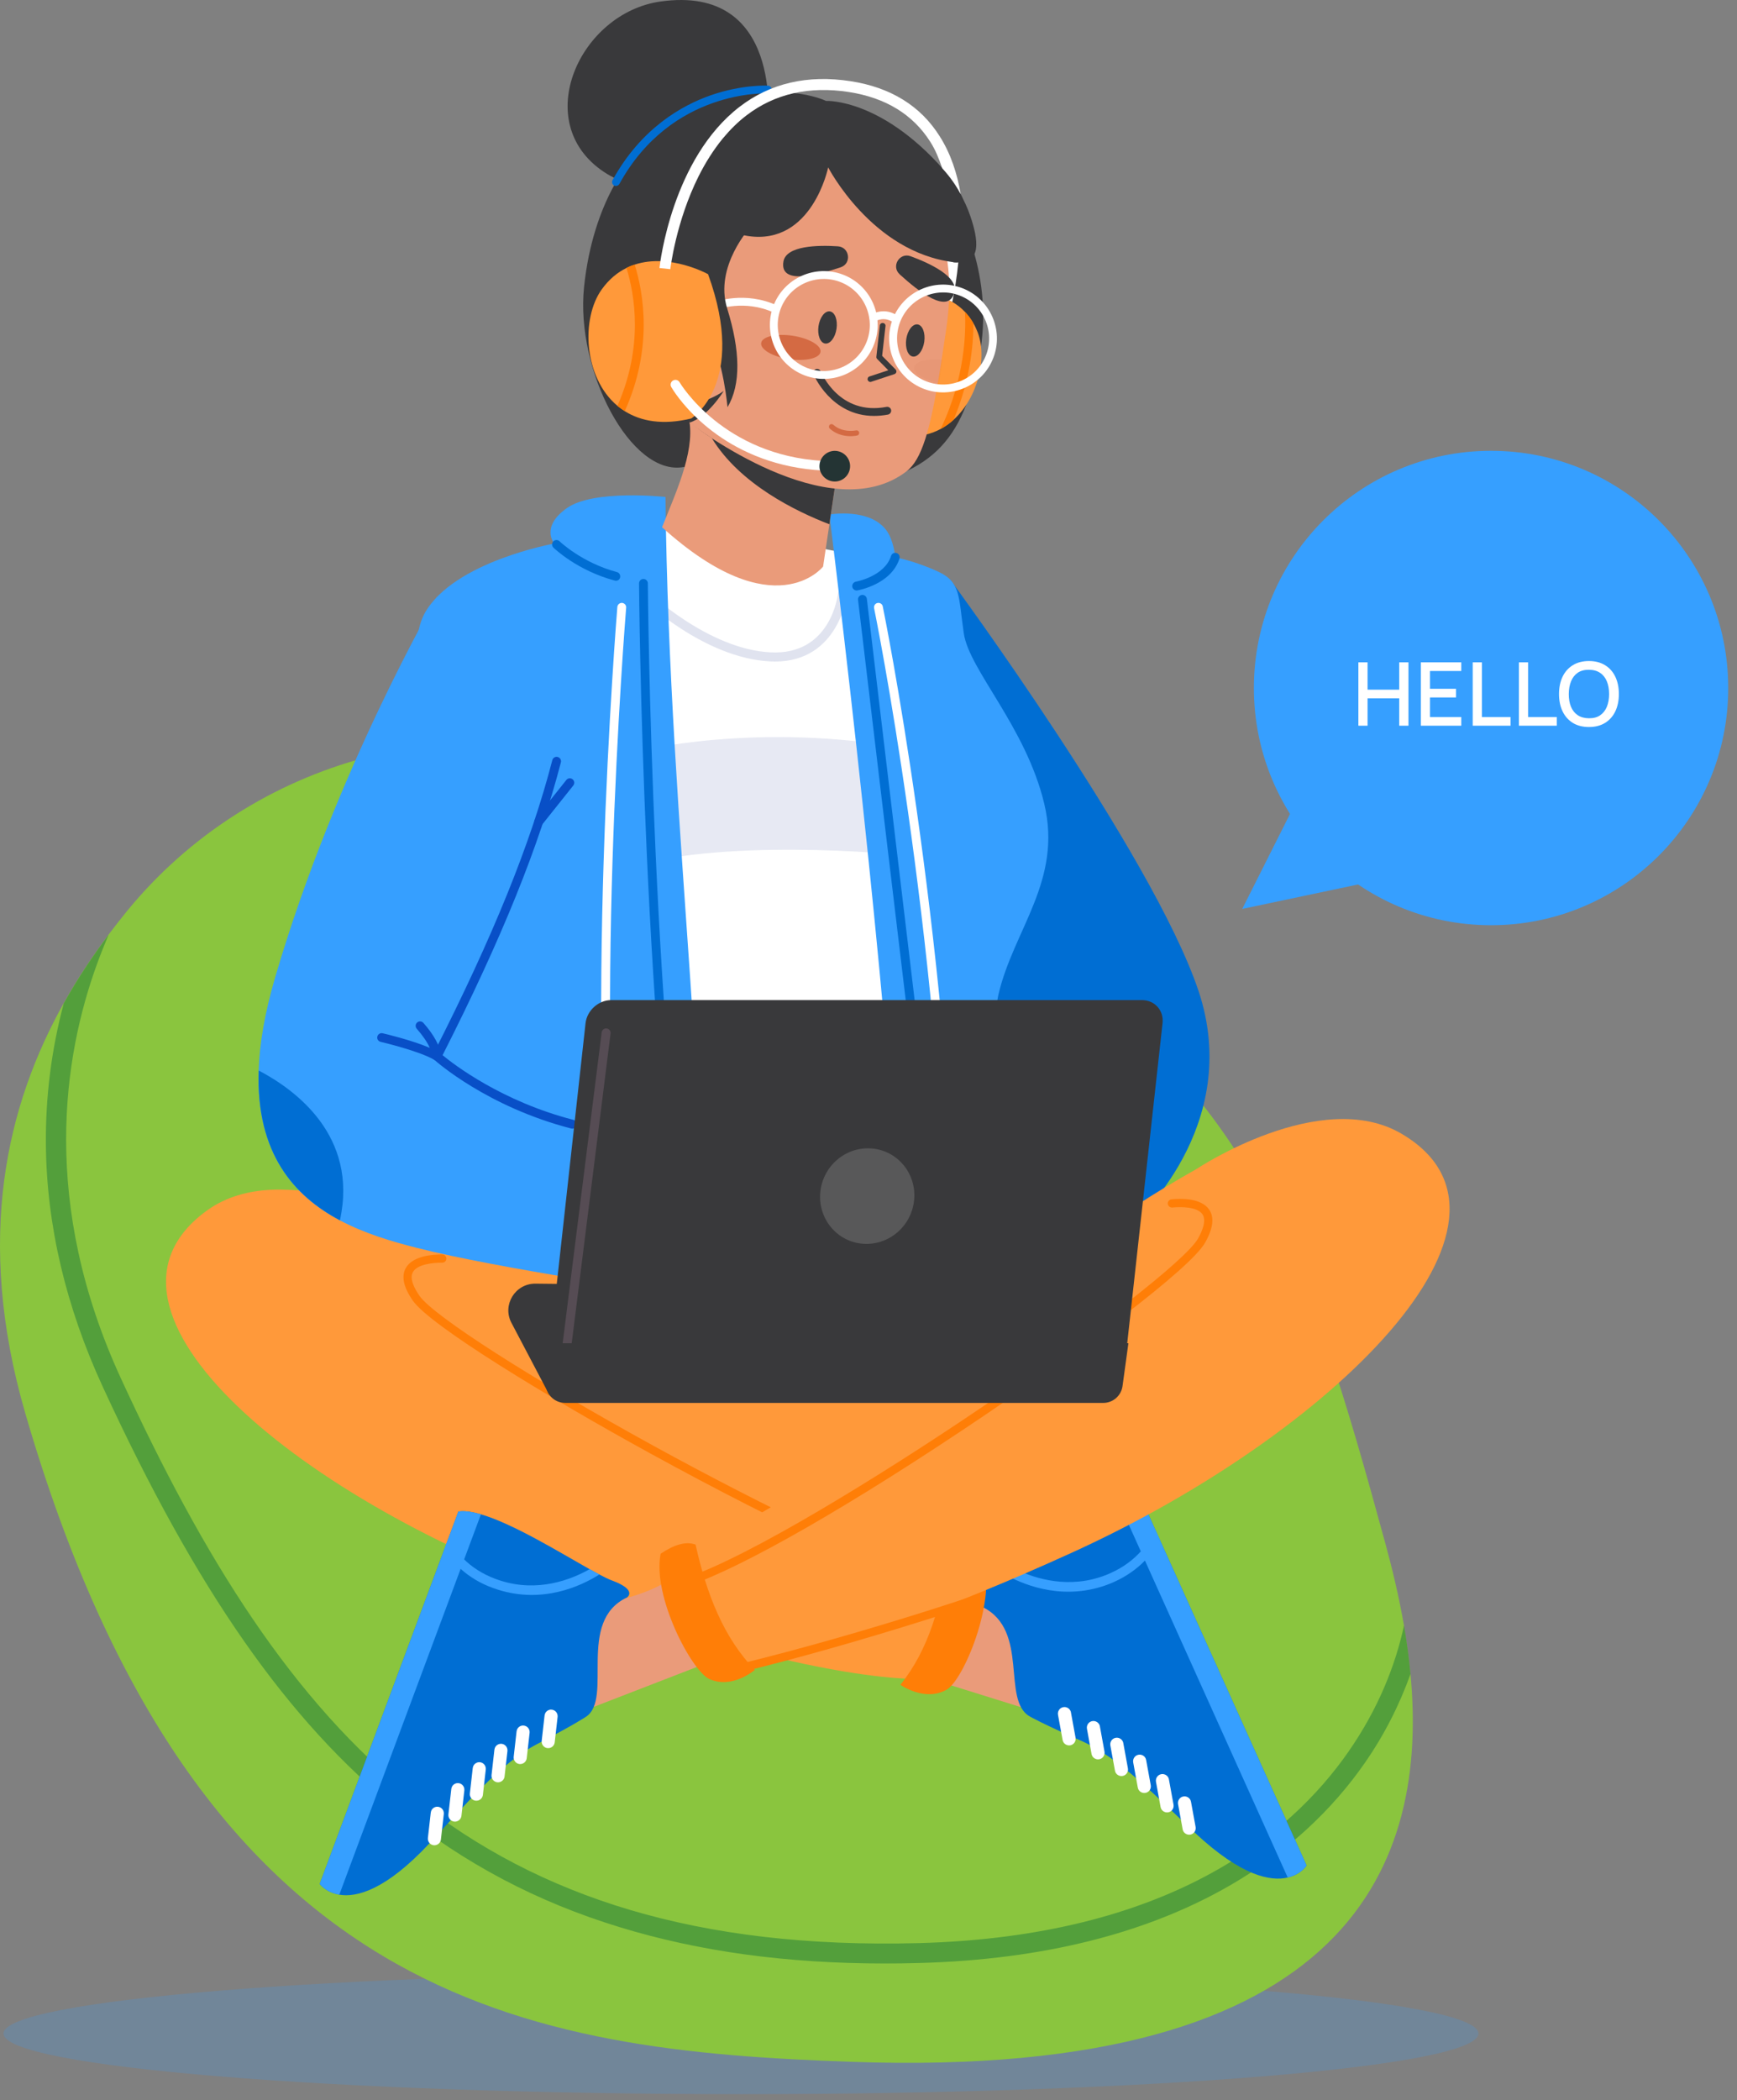<svg width="158" height="191" viewBox="0 0 158 191" fill="none" xmlns="http://www.w3.org/2000/svg">
<rect x="0" y="0" width="158" height="191" fill="#808080" stroke="none"/>
<g opacity="0.2">
<path d="M67.401 190.458C104.447 190.458 134.48 187.99 134.48 184.946C134.48 181.902 104.447 179.434 67.401 179.434C30.354 179.434 0.322 181.902 0.322 184.946C0.322 187.99 30.354 190.458 67.401 190.458Z" fill="#369FFF"/>
</g>
<path d="M77.517 187.521C48.252 186.492 17.98 182.498 2.308 128.566C-2.353 112.532 0.677 100.393 5.792 91.241C7.055 88.978 8.445 86.907 9.878 84.998C10.417 84.282 10.964 83.586 11.51 82.912C22.946 68.886 42.123 63.856 59.128 70.057C68.663 73.533 80.894 78.67 91.799 85.353C113.707 98.783 118.85 114.086 126.008 140.35C126.626 142.606 127.236 145.131 127.704 147.82C127.952 149.253 128.158 150.736 128.3 152.24C129.889 169.04 123.412 189.132 77.517 187.521Z" fill="#8AC53E"/>
<path d="M128.3 152.247C127.328 154.978 125.945 157.759 124.1 160.399C118.566 168.33 107.038 177.908 83.569 178.532C82.533 178.561 81.519 178.575 80.511 178.575C71.544 178.575 63.633 177.489 56.404 175.283C48.841 172.977 42.243 169.487 36.227 164.634C26.174 156.518 17.881 144.649 9.36 126.153C5.99 118.846 4.245 111.439 4.174 104.139C4.132 99.79 4.671 95.469 5.799 91.255C7.062 88.992 8.452 86.921 9.885 85.012C9.523 85.849 9.169 86.729 8.835 87.644C5.77 96.051 3.656 109.432 11.013 125.394C25.976 157.866 43.322 177.773 83.526 176.723C106.243 176.127 117.325 166.954 122.617 159.37C125.384 155.411 126.945 151.403 127.711 147.834C127.952 149.26 128.158 150.736 128.3 152.247Z" fill="#006838" fill-opacity="0.4"/>
<path d="M86.435 52.718C86.435 52.718 104.809 77.648 109.002 90.071C113.195 102.493 103.022 111.312 103.022 111.312L93.572 114.859C93.572 114.852 83.859 71.001 86.435 52.718Z" fill="#006ED3"/>
<path d="M84.809 122.549C76.778 125.21 57.155 132.191 48.634 129.367C48.272 129.246 47.939 129.112 47.62 128.956C46.69 128.502 45.945 127.891 45.42 127.097C42.079 122.01 38.766 100.663 40.256 88.12C40.44 86.552 40.532 84.849 40.561 83.061C40.603 80.429 40.518 77.613 40.405 74.782C39.986 64.126 38.305 56.769 42.866 54.179C46.96 51.852 52.139 50.036 55.438 49.249C57.481 48.759 60.83 47.737 63.178 47.78L73.337 49.625C73.337 49.625 82.106 51.086 84.128 52.583C86.15 54.073 87.186 60.65 90.84 66.673C94.493 72.696 95.288 78.741 91.797 85.353C88.761 91.106 89.293 88.921 88.896 98.357C88.413 109.921 100.495 117.356 84.809 122.549Z" fill="white"/>
<g opacity="0.8">
<g opacity="0.8">
<path opacity="0.8" d="M57.836 68.369C57.836 68.369 68.847 65.524 82.901 68.149L83.241 77.861C83.241 77.861 67.79 76.144 58.056 78.62L57.836 68.369Z" fill="#CED3E6"/>
</g>
</g>
<g opacity="0.8">
<path opacity="0.8" d="M70.487 60.167C70.338 60.167 70.189 60.16 70.032 60.153C64.016 59.841 58.497 54.534 58.27 54.307C58.107 54.151 58.107 53.889 58.263 53.725C58.419 53.562 58.681 53.562 58.844 53.718C58.901 53.768 64.371 59.039 70.075 59.33C75.538 59.621 76.198 54.201 76.226 53.967C76.254 53.74 76.453 53.576 76.68 53.605C76.907 53.626 77.07 53.832 77.042 54.059C77.042 54.123 76.318 60.167 70.487 60.167Z" fill="#CED3E6"/>
</g>
<g opacity="0.8">
<path opacity="0.8" d="M53.43 108.793C53.388 108.758 53.352 108.722 53.317 108.672C53.196 108.467 53.26 108.204 53.459 108.084C61.284 103.344 68.79 101.677 73.707 101.11C79.049 100.492 82.49 100.989 82.631 101.017C82.865 101.053 83.029 101.273 82.993 101.507C82.958 101.741 82.738 101.904 82.504 101.869C82.468 101.862 79.006 101.365 73.77 101.975C68.946 102.536 61.575 104.182 53.899 108.829C53.757 108.907 53.572 108.892 53.43 108.793Z" fill="#CED3E6"/>
</g>
<path d="M63.661 126.416C56.432 124.124 49.891 119.513 45.428 115.405C45.074 115.079 44.733 114.76 44.407 114.44C42.094 112.191 40.462 113.348 39.753 112.057C37.05 107.112 38.582 87.708 39.753 80.578C40.923 73.455 36.007 60.401 38.653 55.733C41.3 51.065 50.416 49.433 50.416 49.433C50.416 49.433 49.125 47.929 51.572 46.205C54.02 44.481 60.533 45.198 60.533 45.198C60.845 76.038 65.215 104.678 63.661 126.416Z" fill="#369FFF"/>
<path d="M56.552 117.576C56.353 117.576 56.183 117.434 56.155 117.236C52.863 95.846 56.119 55.606 56.155 55.201C56.176 54.981 56.367 54.818 56.587 54.832C56.807 54.854 56.977 55.045 56.956 55.265C56.921 55.67 53.679 95.81 56.956 117.108C56.992 117.328 56.836 117.534 56.616 117.569C56.594 117.576 56.573 117.576 56.552 117.576Z" fill="white"/>
<path d="M63.171 120.783C62.98 120.783 62.809 120.648 62.774 120.45C58.468 95.881 58.127 53.484 58.127 53.059C58.127 52.839 58.304 52.654 58.524 52.654C58.744 52.654 58.929 52.832 58.929 53.052C58.929 53.477 59.276 95.803 63.568 120.308C63.604 120.528 63.462 120.733 63.242 120.776C63.214 120.783 63.192 120.783 63.171 120.783Z" fill="#006ED3"/>
<path d="M56.027 52.818C55.992 52.818 55.956 52.811 55.921 52.803C52.516 51.895 50.43 49.888 50.337 49.803C50.181 49.646 50.174 49.391 50.33 49.235C50.486 49.079 50.742 49.072 50.898 49.228C50.919 49.249 52.927 51.179 56.12 52.03C56.332 52.087 56.46 52.307 56.403 52.527C56.368 52.697 56.205 52.818 56.027 52.818Z" fill="#006ED3"/>
<path d="M94.984 112.951C94.984 112.951 92.408 121.627 82.817 125.763C81.625 102.238 78.929 75.371 75.445 46.794C75.445 46.794 79.113 46.149 80.638 48.249C81.298 49.15 81.44 50.682 81.44 50.682C81.44 50.682 83.313 51.044 85.363 52.002C87.414 52.959 87.18 54.272 87.669 57.606C88.159 60.941 93.309 66.099 94.984 73.087C96.658 80.075 92.217 84.53 90.833 90.397C89.443 96.25 94.984 112.951 94.984 112.951Z" fill="#369FFF"/>
<path d="M86.746 116.59C86.526 116.59 86.349 116.42 86.342 116.2C85.412 84.197 79.567 55.599 79.51 55.315C79.467 55.095 79.602 54.882 79.822 54.839C80.042 54.797 80.255 54.932 80.297 55.151C80.354 55.435 86.214 84.097 87.144 116.179C87.151 116.399 86.973 116.59 86.753 116.59C86.753 116.59 86.753 116.59 86.746 116.59Z" fill="white"/>
<path d="M77.922 53.704C77.731 53.704 77.56 53.562 77.525 53.371C77.489 53.151 77.638 52.945 77.851 52.902C77.879 52.895 80.462 52.427 81.051 50.561C81.115 50.348 81.342 50.228 81.554 50.299C81.767 50.363 81.881 50.59 81.817 50.802C81.072 53.144 78.106 53.676 77.986 53.697C77.965 53.697 77.943 53.704 77.922 53.704Z" fill="#006ED3"/>
<path d="M85.809 116.59C85.611 116.59 85.433 116.441 85.412 116.235C82.574 92.639 78.091 54.932 78.048 54.556C78.02 54.336 78.183 54.137 78.403 54.109C78.623 54.08 78.821 54.243 78.85 54.463C78.892 54.839 83.376 92.554 86.214 116.143C86.242 116.363 86.086 116.562 85.859 116.59C85.838 116.59 85.824 116.59 85.809 116.59Z" fill="#006ED3"/>
<path d="M61.98 133.532C63.207 134.412 65.137 135.327 68.038 136.249C84.498 141.485 99.588 133.035 99.588 133.035C100.503 128.53 99.935 123.408 98.417 121.535C98.892 120.868 98.58 120.074 98.58 120.074L113.727 104.352C105.114 111.489 94.458 113.823 86.165 118.839C86.165 118.839 86.165 118.839 86.158 118.839C83.767 120.286 81.617 121.556 80.042 122.436C77.637 123.784 74.573 123.919 71.564 123.5C65.704 122.691 60.086 119.804 60.086 119.804C60.086 119.804 41.221 111.255 37.688 111.539C34.943 111.759 49.742 127.204 61.98 133.532Z" fill="#FF993A"/>
<path d="M91.131 146.714C91.131 146.714 86.278 145.316 84.781 143.741L81.404 151.687L92.89 155.27C92.897 155.27 93.053 148.289 91.131 146.714Z" fill="#EA9B7A"/>
<path d="M118.849 169.664L104 136.71C103.446 136.668 102.751 136.817 101.971 137.101C99.09 138.15 95.039 141.045 92.436 142.741C92.131 142.939 91.847 143.124 91.584 143.287C91.144 143.557 90.769 143.769 90.485 143.904C88.193 144.933 89.399 146.167 89.399 146.167C93.67 148.303 91.066 154.631 93.67 156.107C93.67 156.107 94.777 156.752 98.31 158.306C101.843 159.86 105.397 163.613 108.689 166.685C112.939 170.658 115.606 171.119 117.132 170.757C118.352 170.473 118.849 169.664 118.849 169.664Z" fill="#006ED3"/>
<path d="M118.849 169.664L104 136.71C103.446 136.668 102.751 136.817 101.971 137.101L117.132 170.757C118.352 170.473 118.849 169.664 118.849 169.664Z" fill="#369FFF"/>
<path d="M105.518 140.073L105.078 139.094C104.405 140.577 103.099 142.258 100.602 143.245C97.275 144.55 94.195 143.585 92.443 142.748C92.138 142.947 91.854 143.131 91.592 143.294C93.373 144.252 96.927 145.614 100.914 144.053C103.298 143.103 104.702 141.556 105.518 140.073Z" fill="#369FFF"/>
<path d="M100.006 156.873C99.899 156.632 99.63 156.483 99.353 156.532C99.027 156.589 98.814 156.901 98.871 157.228L99.289 159.519C99.346 159.846 99.658 160.058 99.984 160.002C100.311 159.945 100.524 159.633 100.467 159.306L100.048 157.015C100.041 156.965 100.027 156.916 100.006 156.873Z" fill="white"/>
<path d="M97.373 155.603C97.266 155.362 96.997 155.213 96.72 155.262C96.394 155.319 96.181 155.631 96.238 155.958L96.656 158.249C96.713 158.576 97.025 158.788 97.352 158.732C97.678 158.675 97.891 158.363 97.834 158.036L97.415 155.745C97.408 155.688 97.394 155.646 97.373 155.603Z" fill="white"/>
<path d="M102.135 158.391C102.028 158.15 101.758 158.001 101.482 158.051C101.155 158.107 100.943 158.419 100.999 158.746L101.418 161.037C101.475 161.364 101.787 161.577 102.113 161.52C102.44 161.463 102.652 161.151 102.596 160.825L102.177 158.533C102.17 158.483 102.156 158.434 102.135 158.391Z" fill="white"/>
<path d="M104.213 159.931C104.106 159.689 103.837 159.54 103.56 159.59C103.234 159.647 103.021 159.959 103.078 160.285L103.496 162.577C103.553 162.903 103.865 163.116 104.191 163.059C104.518 163.003 104.731 162.69 104.674 162.364L104.255 160.073C104.241 160.023 104.227 159.973 104.213 159.931Z" fill="white"/>
<path d="M106.285 161.697C106.178 161.456 105.909 161.307 105.632 161.357C105.306 161.413 105.093 161.726 105.15 162.052L105.568 164.343C105.625 164.67 105.937 164.883 106.264 164.826C106.59 164.769 106.803 164.457 106.746 164.131L106.327 161.839C106.32 161.789 106.306 161.74 106.285 161.697Z" fill="white"/>
<path d="M108.293 163.726C108.186 163.485 107.917 163.336 107.64 163.386C107.314 163.442 107.101 163.754 107.158 164.081L107.576 166.372C107.633 166.699 107.945 166.911 108.271 166.855C108.598 166.798 108.811 166.486 108.754 166.159L108.335 163.868C108.321 163.811 108.307 163.769 108.293 163.726Z" fill="white"/>
<path d="M37.695 111.539C37.695 111.539 25.755 105.097 18.845 110.078C6.203 119.187 27.657 136.703 52.203 145.259C76.751 153.815 84.718 152.645 84.718 152.645C84.718 152.645 90.053 151.176 88.159 142.535C88.159 142.535 74.012 137.157 66.648 131.524C59.277 125.884 54.261 118.981 37.695 111.539Z" fill="#FF993A"/>
<path d="M87.193 145.046C82.042 143.812 71.556 138.995 59.134 132.177C49.84 127.076 39.127 120.556 37.553 118.293C36.701 117.073 36.488 116.072 36.914 115.32C37.553 114.199 39.397 114.086 40.234 114.093C40.447 114.093 40.617 114.278 40.603 114.49C40.589 114.689 40.426 114.838 40.227 114.838C39.404 114.831 37.964 114.973 37.56 115.689C37.219 116.285 37.702 117.2 38.163 117.86C39.433 119.684 48.4 125.43 59.489 131.517C69.038 136.76 81.375 142.876 87.363 144.316L87.193 145.046Z" fill="#FF7E07"/>
<path d="M86.221 141.386C85.639 145.926 84.462 150.055 81.9 153.226C81.9 153.226 84.1 154.809 86.107 153.673C87.64 152.808 90.598 145.713 89.47 141.925C88.186 141.223 87.079 140.974 86.221 141.386Z" fill="#FF7E07"/>
<path d="M55.077 145.813C55.077 145.813 59.958 144.869 61.341 143.195L65.236 150.892L54.02 155.234C54.013 155.241 53.261 147.515 55.077 145.813Z" fill="#EA9B7A"/>
<path d="M29.082 171.339L41.696 137.47C42.249 137.384 42.945 137.491 43.746 137.725C46.691 138.583 50.926 141.194 53.636 142.719C53.955 142.897 54.246 143.06 54.523 143.202C54.984 143.443 55.367 143.635 55.665 143.741C58.021 144.614 57.041 145.281 57.041 145.281C52.402 147.459 55.8 154.482 53.303 156.135C53.303 156.135 52.239 156.852 48.819 158.64C45.399 160.427 42.1 164.407 39.022 167.692C35.048 171.935 32.416 172.58 30.87 172.318C29.635 172.112 29.082 171.339 29.082 171.339Z" fill="#006ED3"/>
<path d="M29.082 171.339L41.696 137.47C42.249 137.384 42.945 137.491 43.746 137.725L30.863 172.318C29.635 172.112 29.082 171.339 29.082 171.339Z" fill="#369FFF"/>
<path d="M40.404 140.924L40.78 139.917C41.554 141.35 42.965 142.946 45.526 143.755C48.932 144.841 51.94 143.67 53.636 142.712C53.955 142.89 54.246 143.053 54.522 143.195C52.813 144.273 49.35 145.869 45.271 144.571C42.824 143.805 41.319 142.343 40.404 140.924Z" fill="#369FFF"/>
<path d="M47.024 157.32C47.116 157.072 47.372 156.901 47.648 156.937C47.975 156.972 48.209 157.27 48.173 157.597L47.911 159.909C47.876 160.236 47.578 160.47 47.251 160.434C46.925 160.399 46.691 160.101 46.726 159.775L46.989 157.462C46.996 157.412 47.01 157.362 47.024 157.32Z" fill="white"/>
<path d="M49.571 155.873C49.663 155.624 49.919 155.454 50.195 155.49C50.522 155.525 50.756 155.823 50.72 156.149L50.458 158.462C50.422 158.788 50.124 159.023 49.798 158.987C49.472 158.952 49.238 158.654 49.273 158.327L49.536 156.015C49.543 155.965 49.557 155.915 49.571 155.873Z" fill="white"/>
<path d="M45.009 158.98C45.101 158.732 45.356 158.569 45.633 158.597C45.959 158.632 46.193 158.93 46.158 159.257L45.895 161.57C45.86 161.896 45.562 162.13 45.236 162.095C44.909 162.059 44.675 161.761 44.711 161.435L44.973 159.122C44.98 159.072 44.994 159.023 45.009 158.98Z" fill="white"/>
<path d="M43.038 160.654C43.13 160.406 43.386 160.243 43.662 160.271C43.989 160.307 44.223 160.605 44.187 160.931L43.925 163.244C43.889 163.57 43.591 163.804 43.265 163.769C42.938 163.733 42.704 163.435 42.74 163.109L43.002 160.796C43.01 160.747 43.024 160.697 43.038 160.654Z" fill="white"/>
<path d="M41.087 162.556C41.179 162.307 41.434 162.144 41.711 162.173C42.037 162.208 42.272 162.506 42.236 162.832L41.974 165.145C41.938 165.472 41.64 165.706 41.314 165.67C40.987 165.635 40.753 165.337 40.789 165.01L41.051 162.698C41.058 162.648 41.072 162.598 41.087 162.556Z" fill="white"/>
<path d="M39.219 164.705C39.312 164.457 39.567 164.287 39.844 164.322C40.17 164.358 40.404 164.656 40.369 164.982L40.106 167.295C40.071 167.621 39.773 167.855 39.447 167.82C39.12 167.784 38.886 167.486 38.922 167.16L39.184 164.847C39.191 164.797 39.205 164.755 39.219 164.705Z" fill="white"/>
<path d="M108.859 106.303C108.859 106.303 120.154 98.79 127.497 103.118C140.927 111.028 121.168 130.439 97.508 141.208C73.855 151.978 65.81 151.545 65.81 151.545C65.81 151.545 60.368 150.573 61.454 141.79C61.454 141.79 75.047 135.135 81.865 128.85C88.683 122.571 93.046 115.235 108.859 106.303Z" fill="#FF993A"/>
<path d="M88.201 145.259C86.896 145.685 85.576 146.118 84.207 146.55C78.915 148.218 72.87 149.963 67.4 151.304L67.379 152.084C72.324 150.878 78.12 149.246 84.427 147.26C85.662 146.87 86.917 146.465 88.18 146.047L88.201 145.259Z" fill="#FF7E07"/>
<path d="M62.645 144.209C67.661 142.506 77.665 136.753 89.406 128.821C98.189 122.89 108.263 115.412 109.618 113.015C110.349 111.723 110.477 110.709 109.98 109.999C109.242 108.942 107.398 108.992 106.561 109.077C106.348 109.098 106.192 109.297 106.227 109.51C106.263 109.701 106.433 109.836 106.632 109.822C107.455 109.744 108.895 109.751 109.37 110.425C109.76 110.986 109.37 111.943 108.973 112.646C107.88 114.575 99.473 121.116 88.987 128.204C79.963 134.298 68.236 141.52 62.404 143.507L62.645 144.209Z" fill="#FF7E07"/>
<path d="M63.27 140.478C64.263 144.947 65.817 148.949 68.662 151.872C68.662 151.872 66.619 153.652 64.519 152.702C62.916 151.978 59.319 145.181 60.092 141.308C61.305 140.492 62.383 140.151 63.27 140.478Z" fill="#FF7E07"/>
<path d="M61.745 104.643L60.837 117.605C60.837 117.605 45.421 115.405 37.858 113.476C35.651 112.915 33.183 112.192 30.912 110.986C26.734 108.765 23.272 104.898 23.527 97.364C23.605 94.945 24.073 92.15 25.024 88.9C30.529 70.079 39.752 54.272 39.752 54.272C51.621 59.352 50.621 67.808 50.621 67.808C47.237 76.84 39.752 96.073 39.752 96.073C44.101 101.387 61.745 104.643 61.745 104.643Z" fill="#369FFF"/>
<path d="M39.753 96.477C39.682 96.477 39.604 96.456 39.54 96.413C38.227 95.605 34.659 94.76 34.623 94.753C34.404 94.704 34.269 94.484 34.325 94.271C34.375 94.051 34.595 93.923 34.808 93.973C34.936 94.001 37.44 94.59 39.093 95.3C38.852 94.76 38.455 94.186 37.908 93.561C37.759 93.391 37.781 93.143 37.944 92.994C38.114 92.845 38.362 92.866 38.511 93.029C39.462 94.108 40.001 95.087 40.15 96.016C40.178 96.172 40.108 96.328 39.98 96.413C39.909 96.456 39.831 96.477 39.753 96.477Z" fill="#084FC7"/>
<path d="M30.92 110.986C26.741 108.765 23.279 104.899 23.535 97.364C26.841 99.095 32.609 103.295 30.92 110.986Z" fill="#006ED3"/>
<path d="M52.055 102.649C52.019 102.649 51.991 102.642 51.956 102.635C44.322 100.663 39.682 96.548 39.49 96.371C39.356 96.25 39.32 96.052 39.398 95.888C44.847 85.183 48.288 76.683 50.239 69.135C50.295 68.922 50.515 68.787 50.728 68.844C50.941 68.901 51.076 69.121 51.019 69.334C49.068 76.875 45.648 85.339 40.257 95.966C41.285 96.818 45.656 100.173 52.154 101.848C52.367 101.905 52.502 102.124 52.445 102.337C52.395 102.529 52.232 102.649 52.055 102.649Z" fill="#084FC7"/>
<path d="M48.996 75.144C48.911 75.144 48.819 75.115 48.748 75.059C48.571 74.917 48.542 74.669 48.684 74.491L51.515 70.937C51.657 70.76 51.905 70.731 52.082 70.873C52.26 71.015 52.288 71.263 52.146 71.441L49.315 74.995C49.23 75.087 49.117 75.144 48.996 75.144Z" fill="#084FC7"/>
<path d="M62.193 42.474L75.885 44.432C84.782 43.545 87.612 40.005 89.067 32.527C89.797 28.767 89.315 25.447 88.599 22.978C88.414 20.169 87.768 17.742 86.442 16.139C80.433 8.895 75.14 9.179 75.14 9.179C72.451 7.945 63.569 7.1 57.709 14.216C57.525 14.372 53.949 18.161 53.126 26.107C52.331 33.684 57.39 43.361 62.193 42.474Z" fill="#39393B"/>
<path d="M69.84 11.166C69.84 11.166 71.266 -1.463 60.057 0.141C52.735 1.184 48.202 11.109 54.899 15.614C61.596 20.119 69.84 11.166 69.84 11.166Z" fill="#39393B"/>
<path d="M56.028 16.912C55.971 16.912 55.915 16.898 55.858 16.87C55.688 16.777 55.624 16.558 55.716 16.387C58.313 11.669 62.016 9.584 64.662 8.661C67.536 7.668 69.77 7.789 69.863 7.789C70.061 7.803 70.21 7.966 70.196 8.165C70.182 8.363 70.019 8.512 69.82 8.498C69.735 8.491 61.087 8.094 56.34 16.728C56.27 16.841 56.149 16.912 56.028 16.912Z" fill="#006ED3"/>
<path d="M63.264 39.621C63.264 39.621 54.53 34.733 56.247 24.56C57.964 14.386 64.661 8.264 74.927 11.215C74.934 11.215 73.934 40.622 63.264 39.621Z" fill="#39393B"/>
<path d="M87.555 20.913C87.555 20.913 88.449 29.646 86.853 30.909C85.264 32.172 83.703 28.717 83.703 28.717C83.703 28.717 85.874 21.012 87.555 20.913Z" fill="#39393B"/>
<path d="M83.533 31.704C83.533 31.704 86.136 29.42 87.002 32.222C87.868 35.025 86.115 40.182 82.873 38.813L83.533 31.704Z" fill="#D46A43"/>
<path d="M86.741 38.174C86.386 38.501 85.989 38.784 85.556 39.018C83.917 39.898 81.782 40.005 79.214 38.657C79.214 38.657 75.929 34.386 80.781 26.851C80.781 26.851 85.23 25.681 87.777 28.369C88.06 28.668 88.316 29.008 88.543 29.405C88.685 29.646 88.805 29.909 88.919 30.193C89.82 32.484 88.983 36.138 86.741 38.174Z" fill="#FF993A"/>
<path d="M86.628 27.454C86.833 26.447 87.039 25.198 87.174 23.815C87.11 23.843 87.046 23.865 86.975 23.865C86.699 23.886 86.429 23.772 86.159 23.574C86.039 24.865 85.854 26.035 85.67 27.008L86.628 27.454Z" fill="white"/>
<path d="M86.741 38.174C86.387 38.501 85.989 38.784 85.557 39.019C87.806 34.357 87.87 30.101 87.777 28.37C88.061 28.668 88.316 29.008 88.543 29.405C88.543 31.363 88.253 34.584 86.741 38.174Z" fill="#FF7E07"/>
<path d="M75.942 44.304L74.871 51.526C74.871 51.526 70.451 57.195 60.221 47.95C61.384 45.013 63.172 41.232 62.711 38.337C62.711 38.337 63.456 39.026 64.747 39.841C65.01 40.012 65.293 40.189 65.591 40.366C68.245 41.984 72.303 44.048 75.942 44.304Z" fill="#EA9B7A"/>
<path d="M75.942 44.304L75.439 47.681C72.452 46.532 67.287 44.041 64.74 39.834C65.003 40.005 65.287 40.182 65.585 40.359C68.245 41.984 72.303 44.049 75.942 44.304Z" fill="#39393B"/>
<path d="M85.755 32.023C85.641 32.768 85.535 33.471 85.421 34.138C84.598 39.118 83.846 41.8 82.463 42.864C75.46 48.234 63.116 38.742 62.719 38.437C62.712 38.43 62.712 38.43 62.712 38.43C62.669 37.848 62.641 37.273 62.627 36.713C62.463 31.917 63.052 27.575 64.145 23.524C64.563 19.147 67.749 15.486 72.055 14.606C76.518 13.698 80.036 16.125 82.215 17.16C85.499 18.735 87.003 23.51 86.081 29.852C85.968 30.611 85.861 31.342 85.755 32.023Z" fill="#EA9B7A"/>
<path d="M79.496 37.827C75.58 37.827 74.012 34.081 73.998 34.038C73.927 33.854 74.012 33.648 74.196 33.577C74.381 33.506 74.586 33.591 74.657 33.776C74.728 33.939 76.367 37.827 80.638 37.004C80.83 36.968 81.021 37.096 81.057 37.288C81.092 37.479 80.964 37.664 80.773 37.706C80.319 37.791 79.893 37.827 79.496 37.827Z" fill="#39393B"/>
<path d="M76.482 24.305C77.489 23.957 77.284 22.474 76.219 22.403C74.41 22.283 71.501 22.332 71.26 23.794C70.906 25.929 74.282 25.043 76.418 24.326C76.439 24.319 76.46 24.312 76.482 24.305Z" fill="#39393B"/>
<path d="M81.824 24.936C81.044 24.212 81.832 22.935 82.832 23.304C84.534 23.929 87.181 25.142 86.812 26.575C86.28 28.675 83.541 26.497 81.874 24.986C81.853 24.964 81.839 24.95 81.824 24.936Z" fill="#39393B"/>
<path d="M76.609 39.579C77.325 39.756 77.928 39.621 77.971 39.607C78.099 39.579 78.177 39.451 78.148 39.324C78.12 39.196 77.992 39.118 77.864 39.146C77.85 39.146 76.68 39.409 75.793 38.628C75.694 38.543 75.544 38.55 75.459 38.65C75.374 38.749 75.381 38.898 75.481 38.983C75.842 39.309 76.24 39.487 76.609 39.579Z" fill="#D46A43"/>
<path d="M79.063 34.712C78.999 34.684 78.957 34.627 78.928 34.563C78.886 34.428 78.957 34.279 79.091 34.237L80.801 33.676L79.787 32.648C79.73 32.591 79.702 32.513 79.716 32.435L80.028 29.604C80.042 29.462 80.17 29.356 80.319 29.377C80.461 29.391 80.567 29.519 80.546 29.661L80.241 32.364L81.461 33.599C81.525 33.662 81.553 33.755 81.532 33.84C81.511 33.925 81.447 33.996 81.362 34.024L79.255 34.719C79.191 34.748 79.127 34.741 79.063 34.712Z" fill="#39393B"/>
<path d="M74.637 32.002C74.551 32.591 73.267 32.882 71.778 32.662C70.288 32.442 69.145 31.782 69.238 31.193C69.323 30.604 70.607 30.313 72.097 30.533C73.587 30.76 74.722 31.42 74.637 32.002Z" fill="#D46A43"/>
<g opacity="0.8">
<g opacity="0.8">
<g opacity="0.8">
<g opacity="0.8">
<g opacity="0.8">
<g opacity="0.8">
<g opacity="0.8">
<g opacity="0.8">
<g opacity="0.8">
<g opacity="0.8">
<g opacity="0.8">
<path opacity="0.8" d="M85.754 32.712C85.641 33.457 85.535 34.159 85.421 34.826C84.059 34.571 83.059 33.953 83.144 33.407C83.222 32.847 84.371 32.556 85.754 32.712Z" fill="#D46A43"/>
</g>
</g>
</g>
</g>
</g>
</g>
</g>
</g>
</g>
</g>
</g>
<path d="M76.091 29.902C75.97 30.711 75.509 31.307 75.055 31.243C74.601 31.179 74.339 30.47 74.452 29.661C74.573 28.852 75.034 28.256 75.488 28.32C75.942 28.384 76.212 29.093 76.091 29.902Z" fill="#39393B"/>
<path d="M84.072 31.087C83.951 31.895 83.49 32.492 83.036 32.428C82.582 32.364 82.319 31.654 82.433 30.846C82.553 30.037 83.014 29.441 83.468 29.505C83.922 29.576 84.185 30.285 84.072 31.087Z" fill="#39393B"/>
<path d="M65.832 35.557C65.782 35.642 64.356 37.94 62.717 38.437C62.71 38.43 62.71 38.43 62.71 38.43C62.668 37.848 62.639 37.273 62.625 36.713C62.682 36.706 64.257 36.67 65.832 35.557Z" fill="#39393B"/>
<path d="M65.187 29.732C65.187 29.732 62.605 24.922 59.739 27.972C57.376 30.484 59.93 38.501 64.279 36.358L65.187 29.732Z" fill="#EA9B7A"/>
<path d="M63.946 35.046C63.776 35.017 63.655 34.876 63.662 34.698C63.79 31.364 61.215 29.817 61.108 29.753C60.952 29.661 60.896 29.455 60.988 29.292C61.08 29.129 61.286 29.079 61.449 29.172C61.569 29.242 64.485 30.981 64.336 34.727C64.329 34.911 64.173 35.053 63.989 35.046C63.975 35.046 63.96 35.046 63.946 35.046Z" fill="#39393B"/>
<path d="M61.151 32.577C61.051 32.562 60.966 32.506 60.909 32.413C60.817 32.257 60.867 32.051 61.03 31.952C61.179 31.867 62.505 31.101 63.463 31.505C63.634 31.576 63.712 31.775 63.641 31.945C63.57 32.115 63.371 32.193 63.201 32.123C62.647 31.888 61.668 32.349 61.37 32.527C61.3 32.569 61.221 32.584 61.151 32.577Z" fill="#39393B"/>
<path d="M73.183 34.137C70.657 33.172 69.388 30.335 70.352 27.809C71.317 25.283 74.155 24.014 76.681 24.978C79.206 25.943 80.476 28.781 79.511 31.307C78.546 33.832 75.709 35.102 73.183 34.137ZM76.425 25.645C74.269 24.822 71.842 25.908 71.019 28.064C70.196 30.221 71.282 32.648 73.439 33.471C75.595 34.293 78.022 33.208 78.844 31.051C79.667 28.895 78.582 26.468 76.425 25.645Z" fill="white"/>
<path d="M70.507 28.462C70.465 28.462 70.422 28.448 70.38 28.427C67.726 27.213 65.236 28.136 65.208 28.15C65.023 28.221 64.817 28.128 64.747 27.944C64.676 27.76 64.768 27.554 64.952 27.483C65.066 27.44 67.755 26.44 70.678 27.781C70.855 27.866 70.933 28.079 70.855 28.256C70.784 28.391 70.649 28.469 70.507 28.462Z" fill="white"/>
<path d="M84.031 35.365C81.505 34.4 80.235 31.562 81.2 29.037C82.165 26.511 85.003 25.241 87.528 26.206C90.054 27.171 91.324 30.009 90.359 32.534C89.401 35.06 86.556 36.33 84.031 35.365ZM87.28 26.873C85.123 26.05 82.697 27.135 81.874 29.292C81.051 31.449 82.136 33.875 84.293 34.698C86.45 35.521 88.876 34.435 89.699 32.279C90.522 30.122 89.437 27.696 87.28 26.873Z" fill="white"/>
<path d="M79.284 29.228C79.228 29.2 79.185 29.157 79.15 29.101C79.043 28.93 79.093 28.71 79.263 28.604C79.313 28.576 80.505 27.845 81.746 28.796C81.902 28.916 81.931 29.143 81.81 29.299C81.689 29.455 81.463 29.484 81.306 29.363C80.455 28.71 79.646 29.207 79.639 29.207C79.526 29.285 79.391 29.285 79.284 29.228Z" fill="white"/>
<path d="M81.909 12.762C84.888 14.102 87.23 16.586 88.272 19.679C88.925 21.616 89.472 24.177 86.747 23.843C79.312 22.942 75.332 15.223 75.332 15.223C75.332 15.223 73.885 22.332 68.046 21.467C62.207 20.594 62.392 16.195 65.712 13.705C68.415 11.669 75.304 9.782 81.909 12.762Z" fill="#39393B"/>
<path d="M68.273 20.643C68.273 20.643 64.952 24.212 66.144 28.05C67.336 31.888 67.414 34.967 66.173 37.032C66.173 37.032 65.853 32.988 64.371 29.923C63.157 27.404 62.022 25.489 62.902 22.587C63.505 20.601 64.96 18.685 68.273 20.643Z" fill="#39393B"/>
<path d="M62.874 38.061C60.298 38.685 58.305 38.323 56.829 37.394C56.595 37.245 56.375 37.082 56.162 36.911C53.069 34.322 52.842 28.951 54.736 26.319C55.403 25.39 56.177 24.765 56.992 24.368C57.241 24.241 57.489 24.141 57.737 24.063C60.937 23.013 64.406 24.936 64.406 24.936C68.039 34.911 62.874 38.061 62.874 38.061Z" fill="#FF993A"/>
<path d="M71.934 42.424C64.407 40.884 61.208 35.464 61.059 35.201C60.938 34.996 61.009 34.726 61.222 34.605C61.428 34.485 61.697 34.556 61.818 34.769C61.867 34.854 65.776 41.423 74.9 41.92C75.141 41.934 75.326 42.14 75.311 42.381C75.297 42.622 75.092 42.807 74.85 42.793C73.815 42.736 72.843 42.608 71.934 42.424Z" fill="white"/>
<path d="M77.297 42.679C77.141 43.431 76.404 43.921 75.652 43.765C74.9 43.609 74.41 42.871 74.566 42.119C74.722 41.367 75.46 40.877 76.212 41.033C76.964 41.19 77.454 41.92 77.297 42.679Z" fill="#243434"/>
<path d="M56.829 37.394C56.595 37.245 56.375 37.081 56.162 36.911C58.546 31.519 57.737 26.809 56.985 24.368C57.233 24.24 57.482 24.141 57.73 24.063C58.539 26.645 59.411 31.675 56.829 37.394Z" fill="#FF7E07"/>
<path d="M87.385 17.657C86.754 16.472 86.052 15.685 85.704 15.294C85.413 14.45 85.101 13.655 84.633 12.918C83.058 10.42 80.567 8.888 77.219 8.37C73.608 7.81 70.472 8.526 67.904 10.491C67.102 11.101 66.393 11.818 65.754 12.584C64.874 13.655 64.144 14.84 63.548 16.025C61.476 20.168 60.98 24.425 60.972 24.482L59.986 24.375C60.029 23.971 61.143 14.408 67.294 9.697C70.082 7.561 73.473 6.781 77.368 7.384C81.014 7.944 83.739 9.633 85.47 12.386C86.484 13.975 87.073 15.798 87.385 17.657Z" fill="white"/>
<path d="M49.955 126.835L46.521 120.308C45.663 118.683 46.862 116.732 48.7 116.746L102.639 117.328L101.05 125.685L49.955 126.835Z" fill="#39393B"/>
<path d="M100.113 124.997H51.842C50.679 124.997 49.834 124.053 49.969 122.89L53.261 93.065C53.389 91.901 54.439 90.957 55.602 90.957H103.873C105.037 90.957 105.881 91.901 105.746 93.065L102.454 122.89C102.327 124.053 101.277 124.997 100.113 124.997Z" fill="#39393B"/>
<path d="M51.126 126.281C51.112 126.281 51.091 126.281 51.077 126.281C50.857 126.253 50.694 126.047 50.722 125.827L54.73 93.888C54.759 93.668 54.965 93.505 55.184 93.533C55.404 93.561 55.568 93.767 55.539 93.987L51.531 125.927C51.502 126.132 51.325 126.281 51.126 126.281Z" fill="#564C54"/>
<path d="M74.609 108.509C74.424 110.907 76.191 112.972 78.546 113.121C80.909 113.27 82.973 111.453 83.158 109.056C83.342 106.658 81.576 104.593 79.22 104.444C76.858 104.295 74.793 106.111 74.609 108.509Z" fill="#585859"/>
<path d="M100.348 127.593H51.41C50.332 127.593 49.509 126.643 49.651 125.578L50.119 122.166H102.64L102.108 126.054C101.987 126.941 101.235 127.593 100.348 127.593Z" fill="#39393B"/>
<path d="M114.055 62.574C114.055 74.481 123.709 84.147 135.628 84.147C147.536 84.147 157.202 74.492 157.202 62.574C157.202 50.666 147.547 41 135.628 41C123.709 41 114.055 50.666 114.055 62.574Z" fill="#369FFF"/>
<path d="M124.593 80.216L112.996 82.664L118.019 72.676L124.593 80.216Z" fill="#369FFF"/>
<path d="M123.56 66V60.24H124.396V62.724H127.276V60.24H128.116V66H127.276V63.512H124.396V66H123.56ZM129.24 66V60.24H132.92V61.028H130.076V62.644H132.44V63.432H130.076V65.212H132.92V66H129.24ZM133.96 66V60.24H134.796V65.212H137.404V66H133.96ZM138.163 66V60.24H138.999V65.212H141.607V66H138.163ZM144.534 66.12C143.958 66.12 143.468 65.995 143.062 65.744C142.657 65.491 142.346 65.139 142.13 64.688C141.917 64.237 141.81 63.715 141.81 63.12C141.81 62.525 141.917 62.003 142.13 61.552C142.346 61.101 142.657 60.751 143.062 60.5C143.468 60.247 143.958 60.12 144.534 60.12C145.108 60.12 145.597 60.247 146.002 60.5C146.41 60.751 146.721 61.101 146.934 61.552C147.148 62.003 147.254 62.525 147.254 63.12C147.254 63.715 147.148 64.237 146.934 64.688C146.721 65.139 146.41 65.491 146.002 65.744C145.597 65.995 145.108 66.12 144.534 66.12ZM144.534 65.324C144.942 65.329 145.281 65.24 145.55 65.056C145.822 64.869 146.026 64.611 146.162 64.28C146.298 63.947 146.366 63.56 146.366 63.12C146.366 62.68 146.298 62.296 146.162 61.968C146.026 61.637 145.822 61.38 145.55 61.196C145.281 61.012 144.942 60.919 144.534 60.916C144.126 60.911 143.786 61 143.514 61.184C143.245 61.368 143.042 61.627 142.906 61.96C142.77 62.293 142.701 62.68 142.698 63.12C142.696 63.56 142.762 63.945 142.898 64.276C143.034 64.604 143.238 64.86 143.51 65.044C143.785 65.228 144.126 65.321 144.534 65.324Z" fill="white"/>
</svg>
